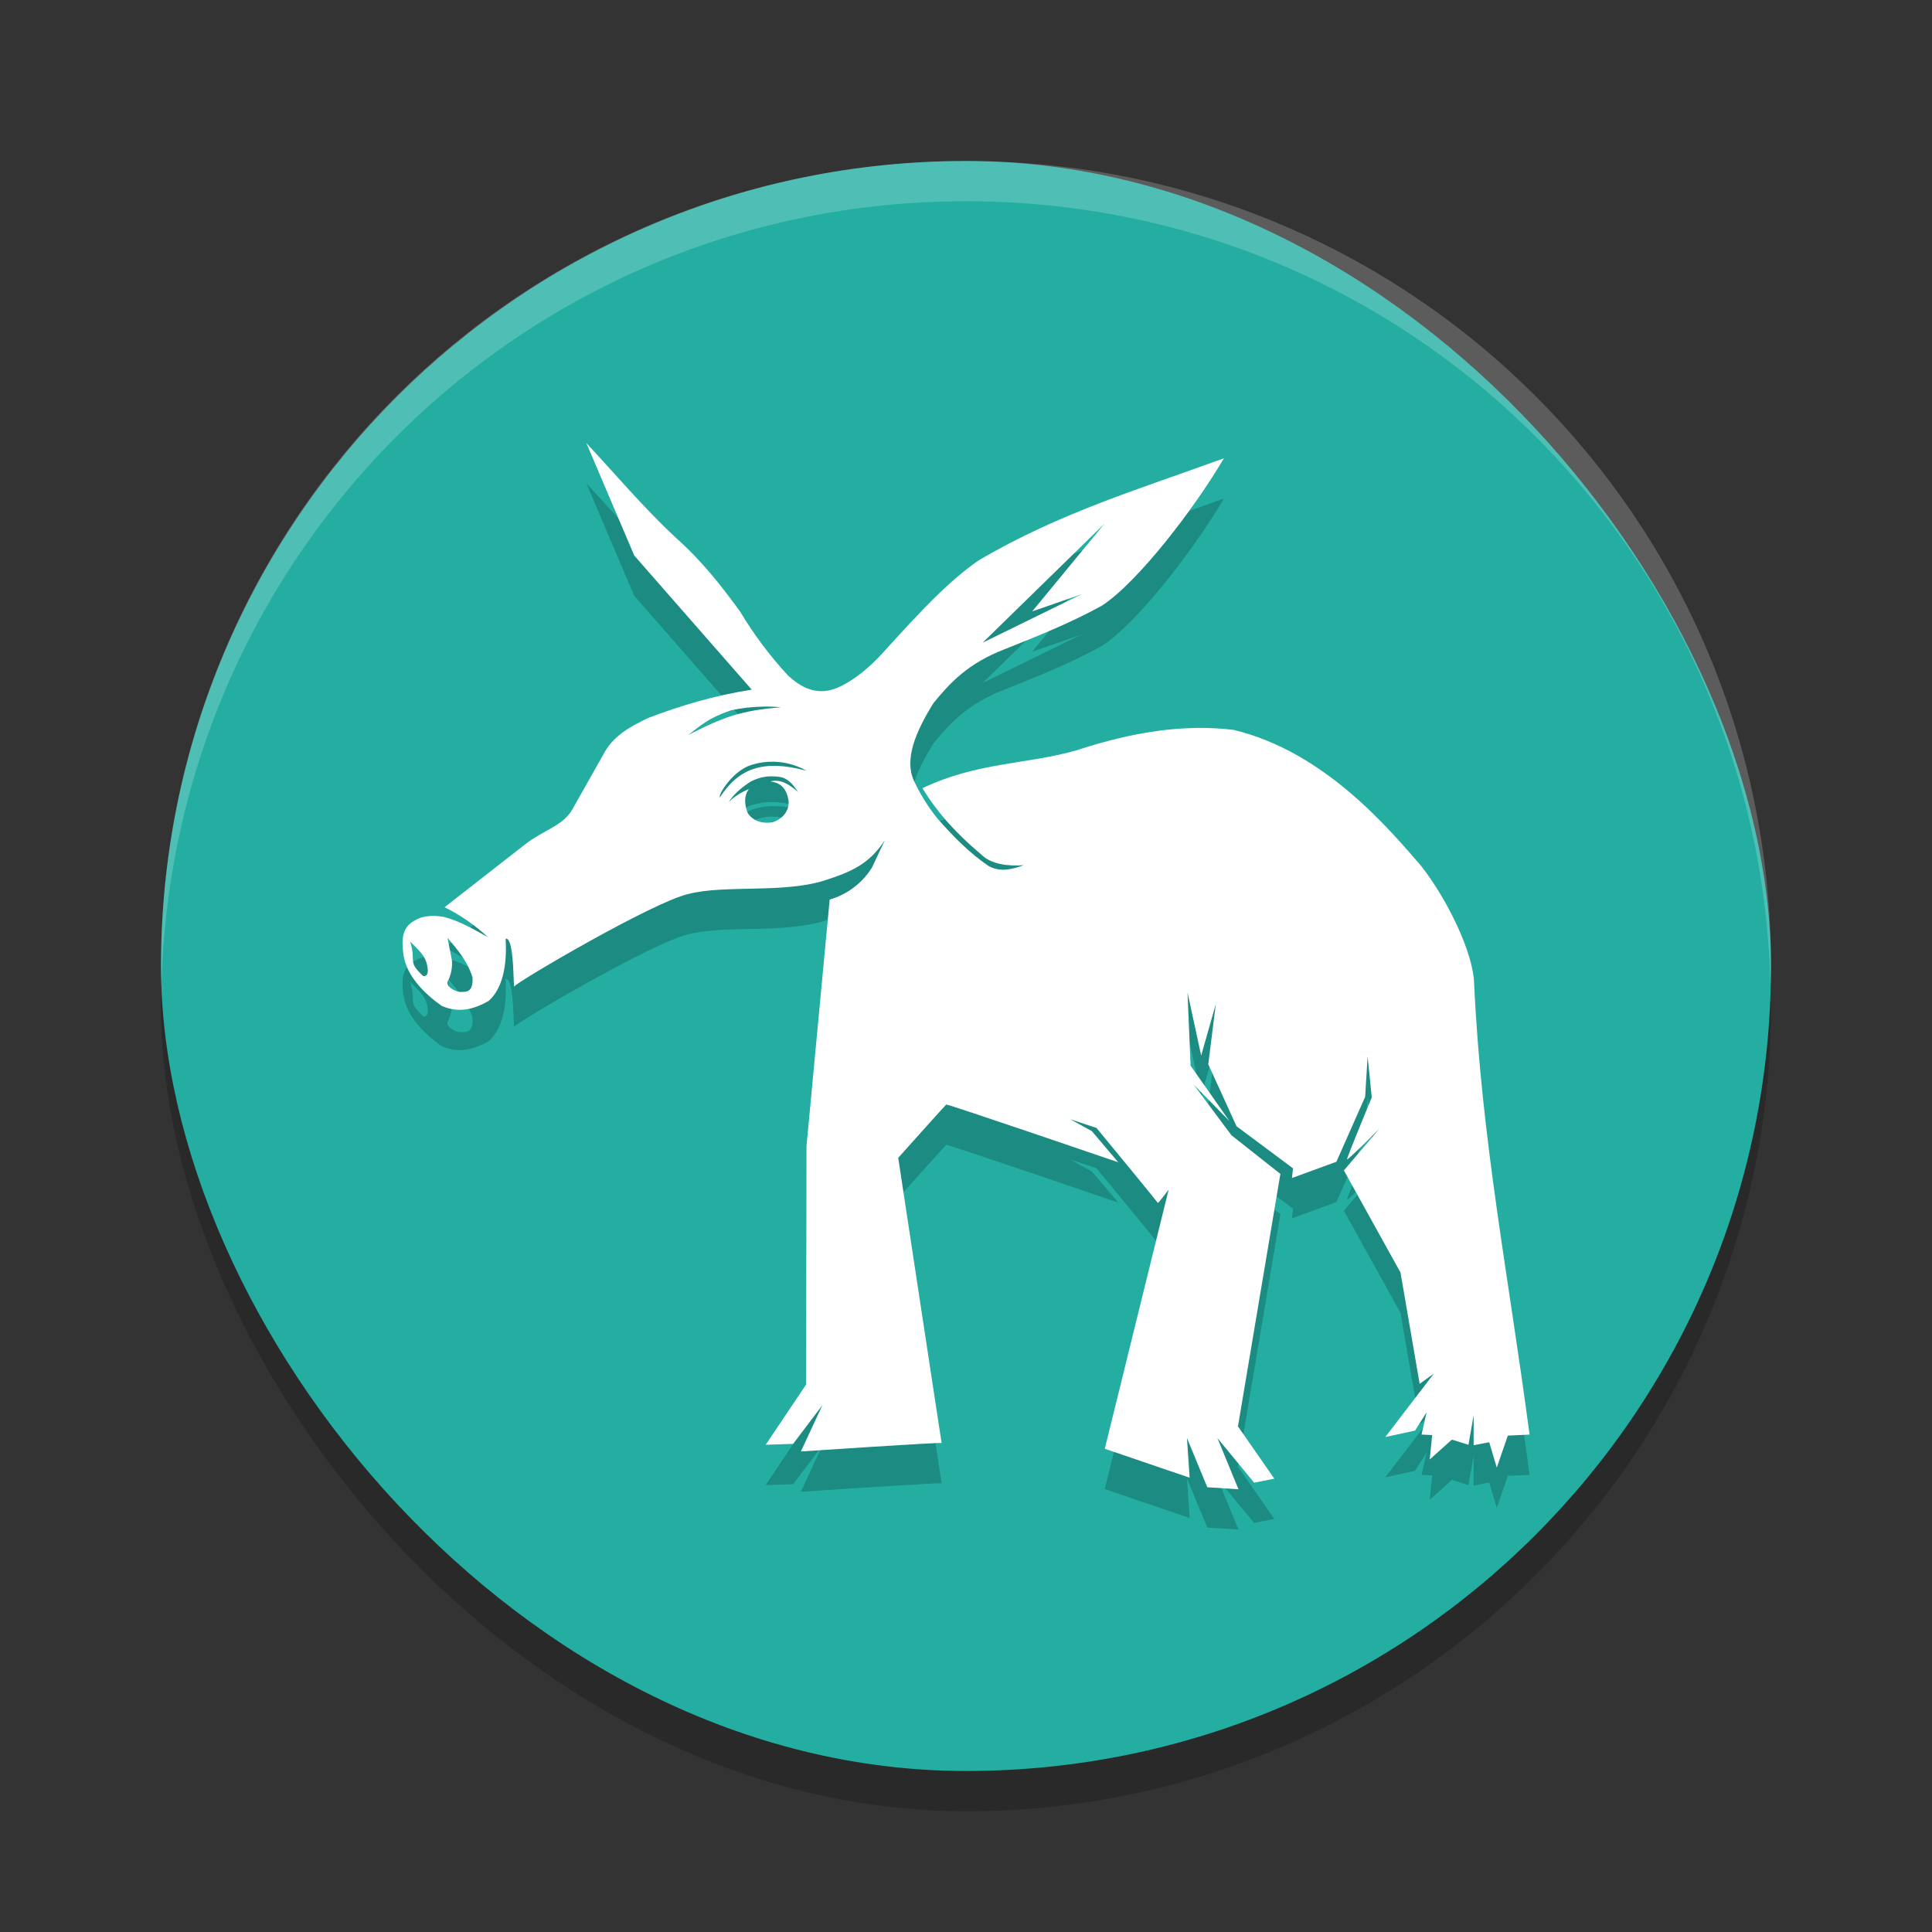 <svg xmlns="http://www.w3.org/2000/svg" width="48" height="48" version="1"><rect width="100%" height="100%" fill="#333333" stroke="none"/><defs>
<linearGradient id="ucPurpleBlue" x1="0%" y1="0%" x2="100%" y2="100%">
  <stop offset="0%" style="stop-color:#B794F4;stop-opacity:1"/>
  <stop offset="100%" style="stop-color:#4299E1;stop-opacity:1"/>
</linearGradient>
</defs>
 <rect style="opacity:0.2" width="40" height="40" x="4" y="5" rx="20" ry="20"/>
 <rect style="fill:#23aea1" width="40" height="40" x="4" y="4" rx="20" ry="20"/>
 <path fill="#fff" opacity=".2" d="m24 4c-11.08 0-20 8.92-20 20 0 0.168 0.008 0.333 0.012 0.5 0.265-10.846 9.076-19.5 19.988-19.5s19.724 8.654 19.988 19.5c0.004-0.167 0.012-0.332 0.012-0.5 0-11.08-8.92-20-20-20z"/>
 <path style="opacity:0.2" d="m 14.565,12.002 1.193,2.801 2.918,3.332 c -0.946,0.149 -1.787,0.403 -2.581,0.707 -0.448,0.216 -0.876,0.448 -1.115,0.921 l -0.727,1.288 c -0.234,0.473 -0.73,0.551 -1.216,0.935 l -1.992,1.555 c 0.397,0.193 0.752,0.445 1.079,0.744 -0.352,-0.194 -0.694,-0.398 -1.104,-0.506 -0.285,-0.045 -0.568,-0.041 -0.828,0.166 -0.234,0.194 -0.207,0.523 -0.159,0.83 0.09,0.475 0.486,0.896 0.938,1.215 0.42,0.188 0.807,0.091 1.178,-0.128 0.322,-0.299 0.453,-0.823 0.413,-1.54 0.232,-0.043 0.181,1.339 0.222,1.182 0.022,-0.085 3.414,-2.081 4.312,-2.291 0.916,-0.236 2.345,-0.012 3.379,-0.334 0.642,-0.206 1.112,-0.394 1.51,-1.006 l -0.32,0.68 c -0.239,0.387 -0.615,0.671 -1.052,0.797 l -0.576,6.127 -0.012,5.925 -1.002,1.494 0.682,-0.023 0.727,-0.961 -0.534,1.15 c 0,0 3.497,-0.234 3.497,-0.209 0,0.025 -1.079,-7.086 -1.079,-7.086 0,0 1.168,-1.306 1.193,-1.324 0.025,-0.02 4.273,1.434 4.273,1.434 l -0.654,-0.772 -0.538,-0.297 0.652,0.216 c 0,0 1.515,1.836 1.522,1.862 0.007,0.025 0.271,-0.33 0.271,-0.33 l -1.587,6.439 2.108,0.719 -0.066,-0.984 0.505,1.221 0.775,0.051 -0.524,-1.273 0.913,1.109 0.501,-0.1 -0.903,-1.299 1.054,-6.273 -1.215,-0.959 -0.941,-1.261 0.891,0.908 -0.966,-1.376 -0.076,-1.817 0.339,1.565 0.365,-1.286 -0.189,1.502 0.702,1.54 1.404,1.046 -0.027,0.241 1.105,-0.405 0.714,-1.613 0.061,-0.999 0.103,1.012 c 0,0 -0.614,1.487 -0.614,1.538 0,0.05 0.802,-0.758 0.802,-0.758 l -0.88,1.036 1.406,2.536 0.476,2.765 0.35,-0.251 -0.075,0.1 -1.129,1.474 0.74,-0.161 0.287,-0.455 -0.126,0.554 0.264,0.013 -0.061,0.606 0.551,-0.493 0.412,0.128 0.128,-0.735 v 0.747 l 0.387,-0.076 0.188,0.631 0.275,-0.795 0.539,-0.025 c -0.514,-3.903 -1.195,-7.307 -1.377,-11.21 -0.02,-0.744 -0.644,-2.058 -1.316,-2.918 -0.785,-0.904 -2.388,-2.838 -4.663,-3.381 -1.241,-0.148 -2.506,0.053 -3.883,0.503 -1.218,0.357 -2.476,0.292 -3.844,0.947 0.322,0.528 0.748,1.046 1.475,1.66 0.227,0.222 0.637,0.284 1.041,0.252 -0.279,0.1 -0.566,0.183 -0.866,0.025 -0.49,-0.332 -0.893,-0.747 -1.278,-1.185 -0.234,-0.291 -0.432,-0.609 -0.589,-0.948 -0.232,-0.528 0.042,-1.198 0.49,-1.918 0.407,-0.5 0.855,-0.987 1.766,-1.338 0.82,-0.327 1.643,-0.654 2.421,-1.085 0.88,-0.571 2.284,-2.39 3.03,-3.661 -2.035,0.747 -4.068,1.344 -6.091,2.536 -0.757,0.519 -1.499,1.324 -2.255,2.157 -0.322,0.365 -0.67,0.707 -1.129,0.949 -0.629,0.337 -1.062,0.017 -1.353,-0.241 -0.45,-0.487 -0.849,-1.019 -1.19,-1.588 -0.448,-0.614 -0.918,-1.23 -1.605,-1.844 -0.79,-0.734 -1.502,-1.58 -2.219,-2.348 z m 12.872,2.013 -1.792,2.176 1.216,-0.422 -2.448,1.2 z m -8.502,4.542 c 0.158,-0.003 0.315,0 0.468,0.017 -0.991,0.076 -1.444,0.247 -2.304,0.689 0.315,-0.241 0.493,-0.42 1.06,-0.614 0.249,-0.055 0.513,-0.086 0.775,-0.091 z m 0.275,1.368 c 0.49,0.008 0.822,0.224 0.822,0.224 -1.085,-0.292 -1.681,-0.05 -2.146,0.661 -0.055,-0.045 0.309,-0.662 0.79,-0.808 0.193,-0.058 0.372,-0.08 0.534,-0.076 z m -0.083,0.365 c 0.103,-0.004 0.206,0.004 0.307,0.025 0.202,0.071 0.295,0.222 0.395,0.365 -0.211,-0.186 -0.428,-0.332 -0.692,-0.264 0.299,0.033 0.41,0.221 0.453,0.466 0.037,0.33 -0.247,0.524 -0.436,0.553 -0.189,0.028 -0.431,-0.02 -0.571,-0.224 -0.04,-0.083 -0.146,-0.388 0.023,-0.606 -0.185,0.075 -0.355,0.183 -0.501,0.319 0.128,-0.186 0.284,-0.332 0.519,-0.488 0.153,-0.089 0.326,-0.139 0.503,-0.148 z m -8.009,4.01 c 0.254,0.3 0.501,0.589 0.622,0.987 0.017,0.368 -0.146,0.36 -0.305,0.358 -0.133,-0.002 -0.385,-0.153 -0.304,-0.275 0.079,-0.159 0.112,-0.337 0.096,-0.514 z m -0.929,0.091 c 0.199,0.209 0.395,0.349 0.431,0.641 0.015,0.07 0.028,0.242 -0.11,0.216 -0.402,-0.38 -0.159,-0.339 -0.32,-0.856 z"/>
 <path style="fill:#ffffff" d="m 14.565,11.001 1.193,2.801 2.918,3.332 c -0.946,0.149 -1.787,0.403 -2.581,0.707 -0.448,0.216 -0.876,0.448 -1.115,0.921 l -0.727,1.288 c -0.234,0.473 -0.73,0.551 -1.216,0.935 l -1.992,1.555 c 0.397,0.193 0.752,0.445 1.079,0.744 -0.352,-0.194 -0.694,-0.398 -1.104,-0.506 -0.285,-0.045 -0.568,-0.041 -0.828,0.166 -0.234,0.194 -0.207,0.523 -0.159,0.83 0.09,0.475 0.486,0.896 0.938,1.215 0.42,0.188 0.807,0.091 1.178,-0.128 0.322,-0.299 0.453,-0.823 0.413,-1.54 0.232,-0.043 0.181,1.339 0.222,1.182 0.022,-0.085 3.414,-2.081 4.312,-2.291 0.916,-0.236 2.345,-0.012 3.379,-0.334 0.642,-0.206 1.112,-0.394 1.51,-1.006 l -0.32,0.68 c -0.239,0.387 -0.615,0.671 -1.052,0.797 l -0.576,6.127 -0.012,5.925 -1.002,1.494 0.682,-0.023 0.727,-0.961 -0.534,1.15 c 0,0 3.497,-0.234 3.497,-0.209 0,0.025 -1.079,-7.086 -1.079,-7.086 0,0 1.168,-1.306 1.193,-1.324 0.025,-0.02 4.273,1.434 4.273,1.434 l -0.654,-0.772 -0.538,-0.297 0.652,0.216 c 0,0 1.515,1.836 1.522,1.862 0.007,0.025 0.271,-0.33 0.271,-0.33 l -1.587,6.439 2.108,0.719 -0.066,-0.984 0.505,1.221 0.775,0.051 -0.524,-1.273 0.913,1.109 0.501,-0.1 -0.903,-1.299 1.054,-6.273 -1.215,-0.959 -0.941,-1.261 0.891,0.908 -0.966,-1.376 -0.076,-1.817 0.339,1.565 0.365,-1.286 -0.189,1.502 0.702,1.54 1.404,1.046 -0.027,0.241 1.105,-0.405 0.714,-1.613 0.061,-0.999 0.103,1.012 c 0,0 -0.614,1.487 -0.614,1.538 0,0.05 0.802,-0.758 0.802,-0.758 l -0.88,1.036 1.406,2.536 0.476,2.765 0.35,-0.251 -0.075,0.1 -1.129,1.474 0.74,-0.161 0.287,-0.455 -0.126,0.554 0.264,0.013 -0.061,0.606 0.551,-0.493 0.412,0.128 0.128,-0.735 v 0.747 l 0.387,-0.076 0.188,0.631 0.275,-0.795 0.539,-0.025 c -0.514,-3.903 -1.195,-7.307 -1.377,-11.21 -0.02,-0.744 -0.644,-2.058 -1.316,-2.918 -0.785,-0.904 -2.388,-2.838 -4.663,-3.381 -1.241,-0.148 -2.506,0.053 -3.883,0.503 -1.218,0.357 -2.476,0.292 -3.844,0.947 0.322,0.528 0.748,1.046 1.475,1.66 0.227,0.222 0.637,0.284 1.041,0.252 -0.279,0.1 -0.566,0.183 -0.866,0.025 -0.49,-0.332 -0.893,-0.747 -1.278,-1.185 -0.234,-0.291 -0.432,-0.609 -0.589,-0.948 -0.232,-0.528 0.042,-1.198 0.49,-1.918 0.407,-0.5 0.855,-0.987 1.766,-1.338 0.82,-0.327 1.643,-0.654 2.421,-1.085 0.88,-0.571 2.284,-2.39 3.03,-3.661 -2.035,0.747 -4.068,1.344 -6.091,2.536 -0.757,0.519 -1.499,1.324 -2.255,2.157 -0.322,0.365 -0.67,0.707 -1.129,0.949 -0.629,0.337 -1.062,0.017 -1.353,-0.241 -0.45,-0.487 -0.849,-1.019 -1.19,-1.588 -0.448,-0.614 -0.918,-1.23 -1.605,-1.844 -0.79,-0.734 -1.502,-1.58 -2.219,-2.348 z m 12.872,2.013 -1.792,2.176 1.216,-0.422 -2.448,1.2 z m -8.502,4.542 c 0.158,-0.003 0.315,0 0.468,0.017 -0.991,0.076 -1.444,0.247 -2.304,0.689 0.315,-0.241 0.493,-0.42 1.06,-0.614 0.249,-0.055 0.513,-0.086 0.775,-0.091 z m 0.275,1.368 c 0.49,0.008 0.822,0.224 0.822,0.224 -1.085,-0.292 -1.681,-0.05 -2.146,0.661 -0.055,-0.045 0.309,-0.662 0.79,-0.808 0.193,-0.058 0.372,-0.08 0.534,-0.076 z m -0.083,0.365 c 0.103,-0.004 0.206,0.004 0.307,0.025 0.202,0.071 0.295,0.222 0.395,0.365 -0.211,-0.186 -0.428,-0.332 -0.692,-0.264 0.299,0.033 0.41,0.221 0.453,0.466 0.037,0.33 -0.247,0.524 -0.436,0.553 -0.189,0.028 -0.431,-0.02 -0.571,-0.224 -0.04,-0.083 -0.146,-0.388 0.023,-0.606 -0.185,0.075 -0.355,0.183 -0.501,0.319 0.128,-0.186 0.284,-0.332 0.519,-0.488 0.153,-0.089 0.326,-0.139 0.503,-0.148 z m -8.009,4.01 c 0.254,0.3 0.501,0.589 0.622,0.987 0.017,0.368 -0.146,0.36 -0.305,0.358 -0.133,-0.002 -0.385,-0.153 -0.304,-0.275 0.079,-0.159 0.112,-0.337 0.096,-0.514 z m -0.929,0.091 c 0.199,0.209 0.395,0.349 0.431,0.641 0.015,0.07 0.028,0.242 -0.11,0.216 -0.402,-0.38 -0.159,-0.339 -0.32,-0.856 z"/>
</svg>
